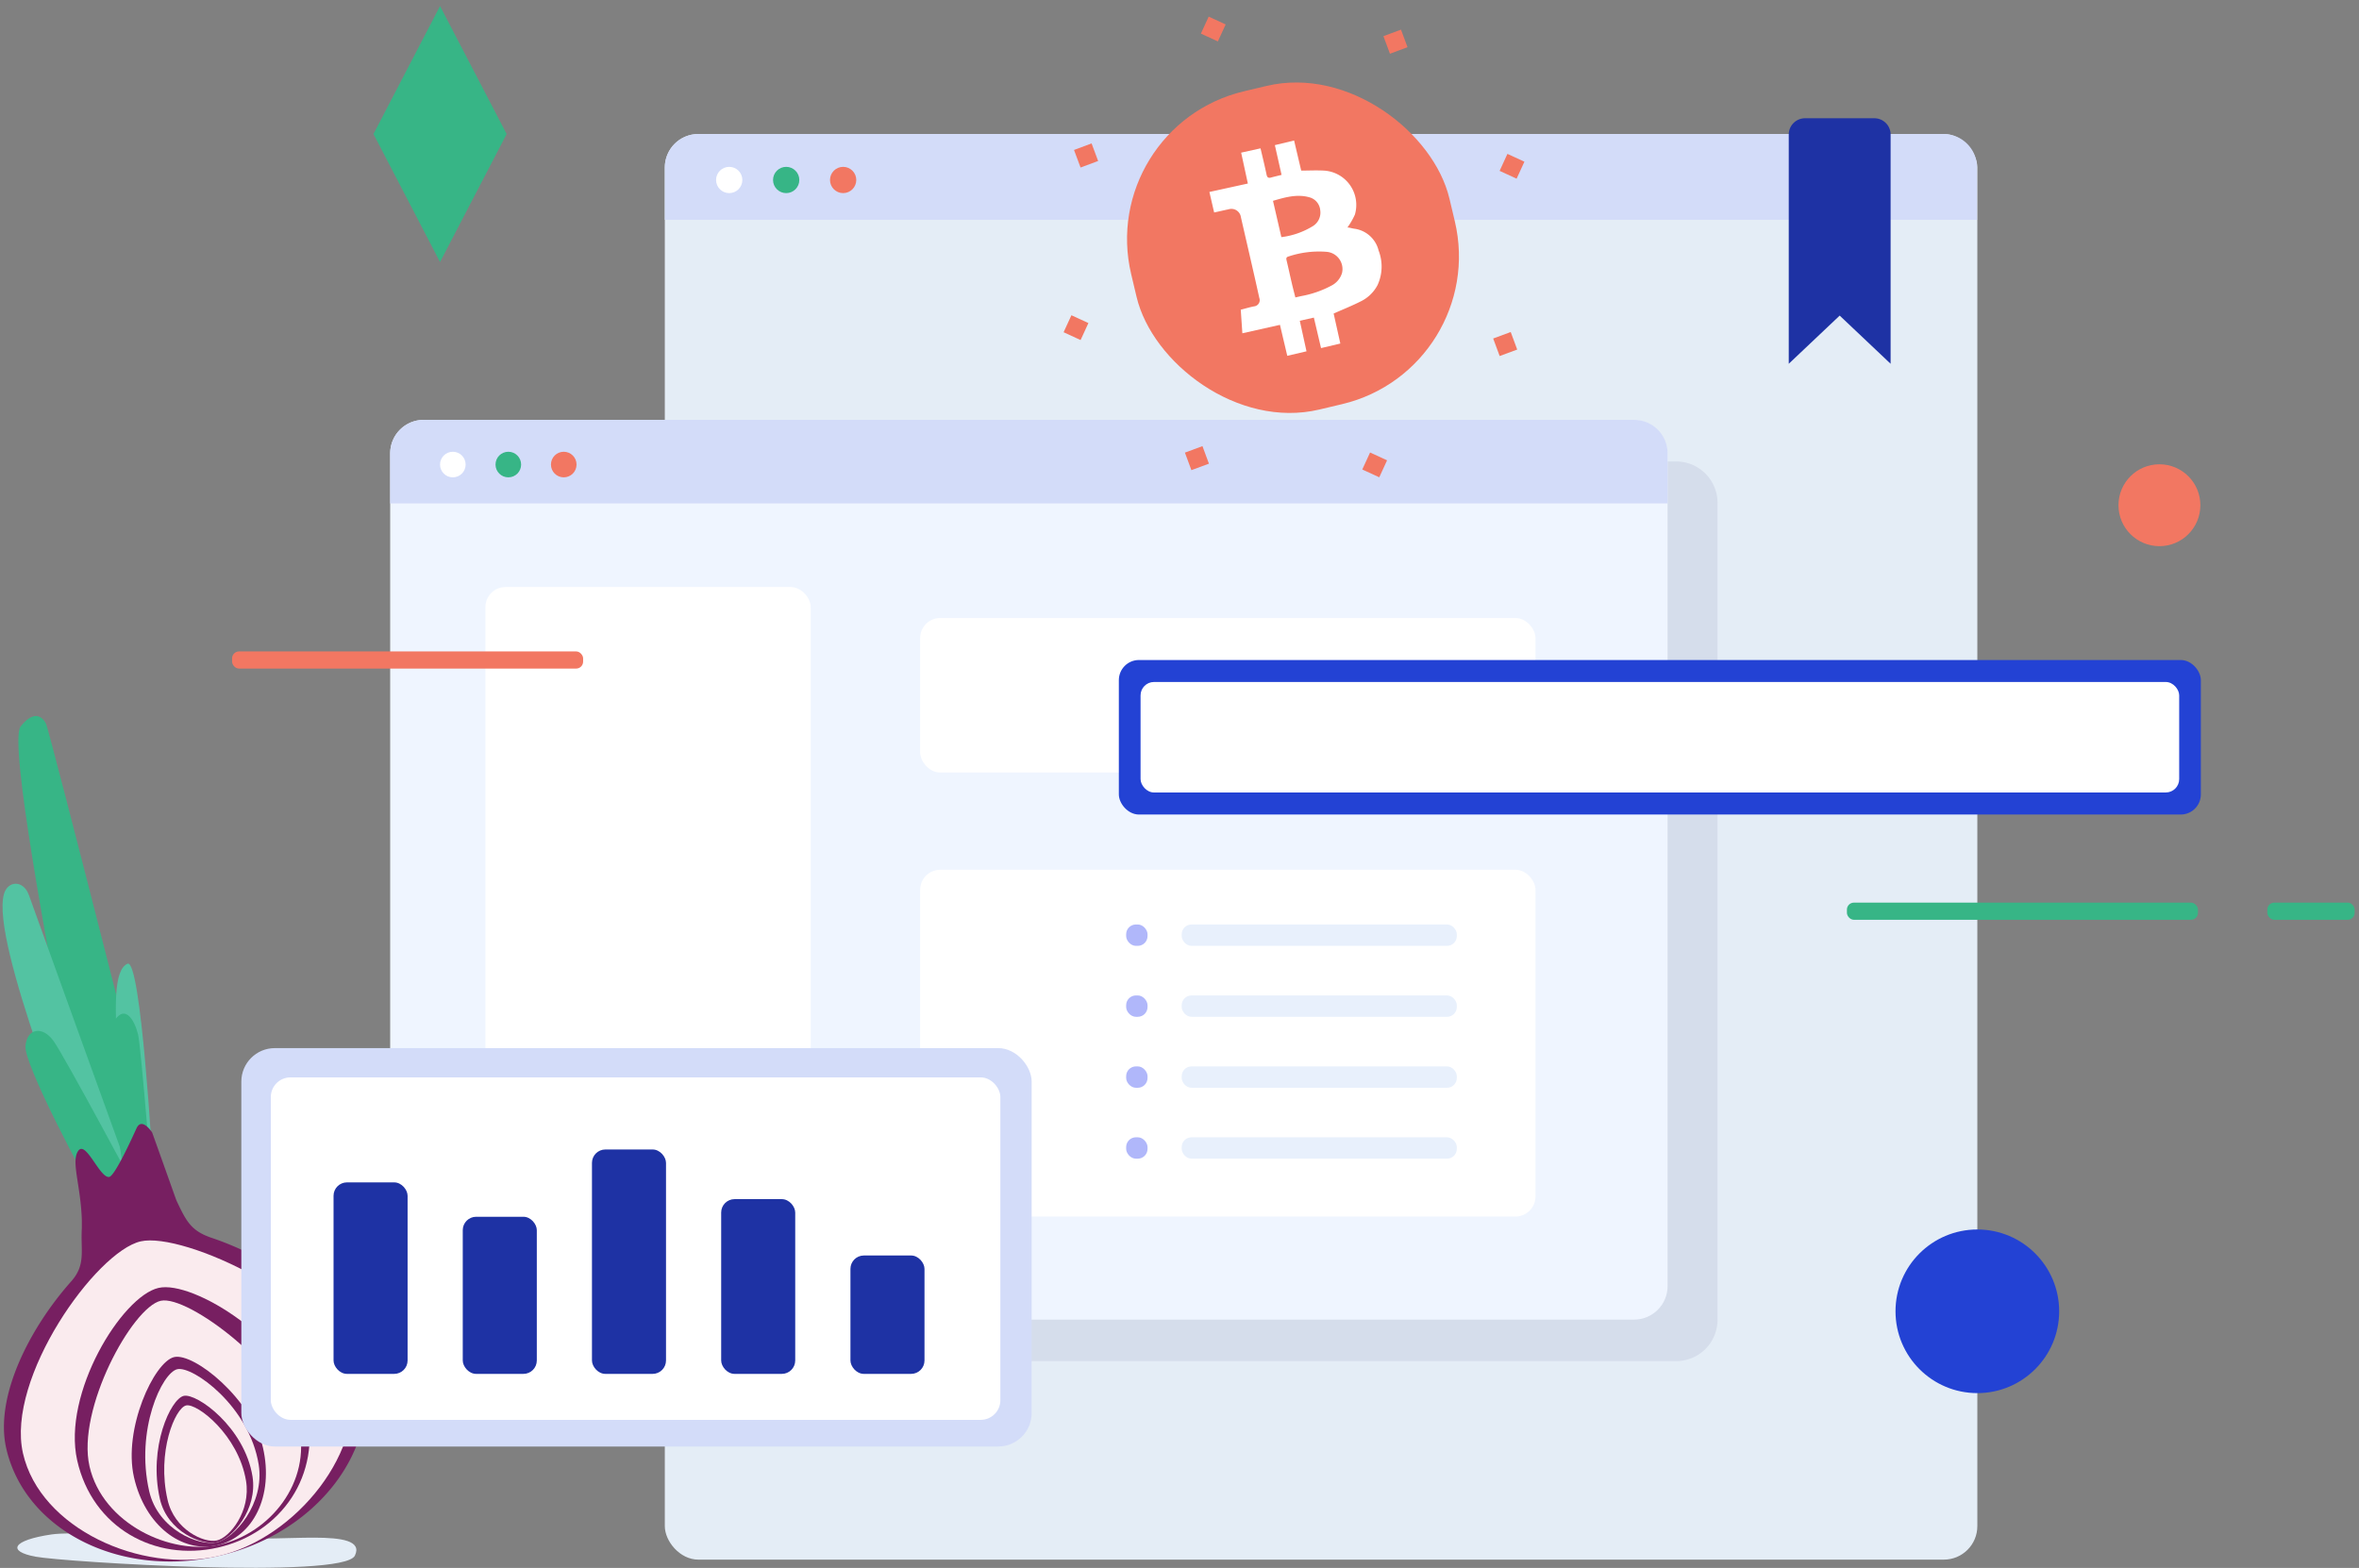 <svg xmlns="http://www.w3.org/2000/svg" width="352" height="234" viewBox="0 0 352 234">
    <rect x="0" y="0" width="352" height="234" fill="#808080" stroke="none"/>
    <g fill="none" fill-rule="evenodd">
        <path fill="#E4EDF6" d="M7.69 229c-5.89.87-6.67 2.52-2.39 3.32 4.28.8 45.92 3.38 47.65-.15 2.2-4.5-12.48-1.71-17.45-2.88-4.97-1.17-11.32-2.25-14.32-1.15s-10.47.43-13.49.86z"/>
        <path fill="#37B586" d="M8.6 150c-.85-5.69-7.4-39.23-5.52-41.59 1.88-2.36 3.17-1.61 3.77-.43.6 1.18 17.72 69 17.72 69l-8.74 1L8.6 150z"/>
        <path fill="#53C3A2" d="M14.25 180.35C11.37 171.42-1.31 140.8.57 133.5c.53-2.08 2.92-2.26 3.76.13.84 2.39 16 44.3 16 44.3l-6.08 2.42zM17.81 160.14c-.85-10.07-.82-15.39 1.21-16.31 2.03-.92 3.77 30.07 3.77 30.07l-2.22.26-2.76-14.02z"/>
        <path fill="#37B586" d="M15.19 180.13c-2.75-4.42-11.61-21.29-11.39-24 .22-2.71 2.56-3.06 4.2-.76 1.64 2.3 12.33 22.28 12.33 22.28l-5.14 2.48z"/>
        <path fill="#37B586" d="M19.64 180.07c-1.36-2.83-4.1-25.47-2.49-27.85 1.61-2.38 3 .24 3.46 2.2.46 1.96 2.29 25.17 2.29 25.17l-3.26.48z"/>
        <path fill="#771F61" d="M31.53 184.72c-2.92-1-3.68-2.37-5-5.13a7.44 7.44 0 0 1-.31-.72c-.84-2.37-3.51-9.84-3.51-9.84s-1.53-2.4-2.34-.64c-.51 1.11-3.23 7.16-4.09 7.26-1.4.17-3.45-5.46-4.59-3.92-1.14 1.54.37 5.18.52 10.36v1.22c-.2 3.34.64 5.43-1.59 7.93-6.22 7-11.44 17.22-9.69 24.91 2.41 10.53 13.27 17.33 25.63 16.87a32.76 32.76 0 0 0 6.05-.81c14.7-3.35 24.36-16 21.57-28.21-2.02-8.56-13.29-16.14-22.65-19.28z"/>
        <path fill="#FAEBEE" d="M52.27 205.22c2.57 11.26-8.16 24.35-19.66 27-11.5 2.65-26.61-4.07-29.18-15.32C.86 205.65 14.34 186.77 21 185.26c6.32-1.45 28.7 8.74 31.27 19.96z"/>
        <path fill="#771F61" d="M45.73 210.17c2.28 10-3.76 18.64-13.21 20.79-9.45 2.15-18.74-3-21-13-2.26-10 6.67-24.5 12.13-25.75 5.19-1.21 19.8 7.96 22.08 17.96z"/>
        <path fill="#FAEBEE" d="M44.58 212.78c1.94 8.52-4.39 16.06-11.76 17.74-7.37 1.68-17.51-3.15-19.46-11.67-1.95-8.52 6.37-23.74 10.62-24.72 4.07-.92 18.65 10.12 20.6 18.65z"/>
        <path fill="#771F61" d="M39.24 216.06c1.65 7.2-1.49 13.33-6.81 14.55-5.32 1.22-10.8-2.95-12.44-10.15-1.64-7.2 3-17.23 6-17.93 3.01-.67 11.61 6.33 13.25 13.53z"/>
        <path fill="#FAEBEE" d="M38.6 218.58c.93 5.84-3.61 11-6.26 11.6-2.65.6-8.76-1.88-10.08-7.64-2.09-9.14 1.91-17.68 4.2-18.2 2.29-.52 10.75 5.52 12.14 14.24z"/>
        <path fill="#771F61" d="M37.68 220.36c.78 4.94-3.05 9.29-5.3 9.81-2.25.52-7.4-1.59-8.52-6.46-1.76-7.73 1.62-14.95 3.56-15.39 1.94-.44 9.08 4.68 10.26 12.04z"/>
        <path fill="#FAEBEE" d="M36.71 221c.75 4.54-2.44 8.47-4.35 8.9-1.91.43-6.36-1.6-7.36-6.09-1.63-7.11 1.13-13.68 2.77-14.06 1.64-.38 7.82 4.44 8.94 11.25z"/>
        <path fill="#37B586" d="M65.66 39.11L55.73 20 65.66.9 75.6 20z"/>
        <rect width="195.85" height="212.76" x="99.2" y="20" fill="#E4EDF6" rx="5"/>
        <path fill="#D3DCF9" d="M104.2 20H290a5 5 0 0 1 5 5v7.81H99.2V25a5 5 0 0 1 5-5z"/>
        <circle cx="108.81" cy="26.86" r="1.96" fill="#FFF"/>
        <circle cx="117.31" cy="26.86" r="1.96" fill="#37B586"/>
        <circle cx="125.81" cy="26.86" r="1.96" fill="#F27762"/>
        <path fill="#D5DDEB" d="M250.11 203.13H99.5L99.2 69l150.91-.13a6.17 6.17 0 0 1 6.17 6.17V197a6.16 6.16 0 0 1-6.17 6.13z"/>
        <rect width="190.61" height="134.28" x="58.22" y="62.66" fill="#EFF5FF" rx="5"/>
        <path fill="#D3DCF9" d="M63.22 62.66h180.61a5 5 0 0 1 5 5v7.47H58.22v-7.47a5 5 0 0 1 5-5z"/>
        <circle cx="67.57" cy="69.33" r="1.91" fill="#FFF"/>
        <circle cx="75.85" cy="69.33" r="1.91" fill="#37B586"/>
        <circle cx="84.12" cy="69.33" r="1.91" fill="#F27762"/>
        <path fill="#1E32A4" d="M282.11 54.29l-7.6-7.19-7.6 7.19V20.08a2.43 2.43 0 0 1 2.43-2.43h10.34a2.43 2.43 0 0 1 2.43 2.43v34.21z"/>
        <rect width="48.54" height="87.14" x="72.43" y="87.61" fill="#FFF" rx="3"/>
        <rect width="91.82" height="51.76" x="137.3" y="129.8" fill="#FFF" rx="3"/>
        <rect width="91.82" height="23.06" x="137.3" y="92.23" fill="#FFF" rx="3"/>
        <rect width="161.45" height="23.06" x="166.95" y="98.5" fill="#2342D4" rx="3"/>
        <rect width="154.98" height="16.49" x="170.19" y="101.78" fill="#FFF" rx="2"/>
        <circle cx="295.05" cy="195.7" r="12.21" fill="#2342D4"/>
        <circle cx="322.22" cy="75.4" r="6.11" fill="#F27762"/>
        <rect width="48.81" height="48.81" x="168.531" y="12.565" fill="#F27762" rx="22.67" transform="rotate(-13.34 192.936 36.97)"/>
        <path fill="#FFF" fill-rule="nonzero" d="M186.2 27.39l-1-4.61 2.89-.64c.32 1.35.63 2.63.9 3.91.09.44.27.56.69.44.42-.12 1-.25 1.55-.39l-1-4.44 2.87-.69 1.06 4.49c1.14 0 2.27-.06 3.4 0a5.13 5.13 0 0 1 4.61 6.57 11.16 11.16 0 0 1-1.11 1.92c.29 0 .65.13 1 .18a4.31 4.31 0 0 1 3.65 3.26 6.61 6.61 0 0 1-.16 5.16A5.62 5.62 0 0 1 203 45c-1.27.64-2.59 1.17-4 1.79l1 4.48-2.88.68-1.07-4.55-2.1.47 1 4.56-2.87.67-1.09-4.62-5.61 1.26-.24-3.52c.68-.17 1.36-.38 2-.5a.93.93 0 0 0 .77-1.25c-.88-4-1.82-8-2.75-12.07a1.43 1.43 0 0 0-1.85-1.16c-.69.14-1.38.31-2.14.47l-.71-3.06 5.74-1.26zm7.09 17l.87-.2a15.22 15.22 0 0 0 4.5-1.56 3.14 3.14 0 0 0 1.59-1.88 2.58 2.58 0 0 0-2.33-3.17 14.34 14.34 0 0 0-5.63.69c-.37.1-.39.28-.31.6.28 1.15.52 2.3.79 3.44.16.69.34 1.37.52 2.08zm-2.09-9a11.68 11.68 0 0 0 4.71-1.65 2.37 2.37 0 0 0 1.09-2.37 2.19 2.19 0 0 0-1.6-1.92c-1.87-.53-3.65 0-5.45.52l1.25 5.42z"/>
        <path fill="#F27762" d="M180.356 2.481l2.535 1.165-1.165 2.535-2.535-1.165zM224.932 22.965l2.535 1.165-1.165 2.535-2.535-1.165zM159.872 47.048l2.535 1.165-1.165 2.535-2.535-1.165zM204.438 67.532l2.535 1.165-1.165 2.535-2.535-1.165zM209.05 4.422l.976 2.622-2.622.976-.976-2.622zM225.423 49.55l.968 2.617-2.617.968-.968-2.616zM162.882 21.403l.976 2.622-2.622.976-.977-2.622zM179.425 66.581l.968 2.617-2.616.968-.969-2.616z"/>
        <rect width="117.93" height="59.46" x="36.01" y="156.42" fill="#D3DCF9" rx="5"/>
        <rect width="108.86" height="51.11" x="40.41" y="160.79" fill="#FFF" rx="2.93"/>
        <rect width="11.05" height="28.58" x="49.77" y="176.46" fill="#1E32A4" rx="2"/>
        <rect width="11.05" height="23.45" x="69.05" y="181.59" fill="#1E32A4" rx="2"/>
        <rect width="11.05" height="33.49" x="88.33" y="171.55" fill="#1E32A4" rx="2"/>
        <rect width="11.05" height="26.08" x="107.61" y="178.96" fill="#1E32A4" rx="2"/>
        <rect width="11.05" height="17.67" x="126.9" y="187.37" fill="#1E32A4" rx="2"/>
        <rect width="52.38" height="2.56" x="275.59" y="134.71" fill="#37B586" rx="1.04"/>
        <rect width="52.38" height="2.56" x="34.63" y="97.22" fill="#F27762" rx="1.04" transform="rotate(180 60.82 98.5)"/>
        <rect width="13.03" height="2.56" x="338.32" y="134.71" fill="#37B586" rx="1.04"/>
        <rect width="3.19" height="3.19" x="168.04" y="137.97" fill="#B0B7FA" rx="1.46"/>
        <rect width="41.05" height="3.19" x="176.33" y="137.97" fill="#E8F0FC" rx="1.46"/>
        <rect width="3.19" height="3.19" x="168.04" y="148.56" fill="#B0B7FA" rx="1.46"/>
        <rect width="41.05" height="3.19" x="176.33" y="148.56" fill="#E8F0FC" rx="1.46"/>
        <rect width="3.19" height="3.19" x="168.04" y="159.15" fill="#B0B7FA" rx="1.46"/>
        <rect width="41.05" height="3.19" x="176.33" y="159.15" fill="#E8F0FC" rx="1.46"/>
        <rect width="3.19" height="3.19" x="168.04" y="169.73" fill="#B0B7FA" rx="1.46"/>
        <rect width="41.05" height="3.19" x="176.33" y="169.73" fill="#E8F0FC" rx="1.46"/>
    </g>
</svg>
